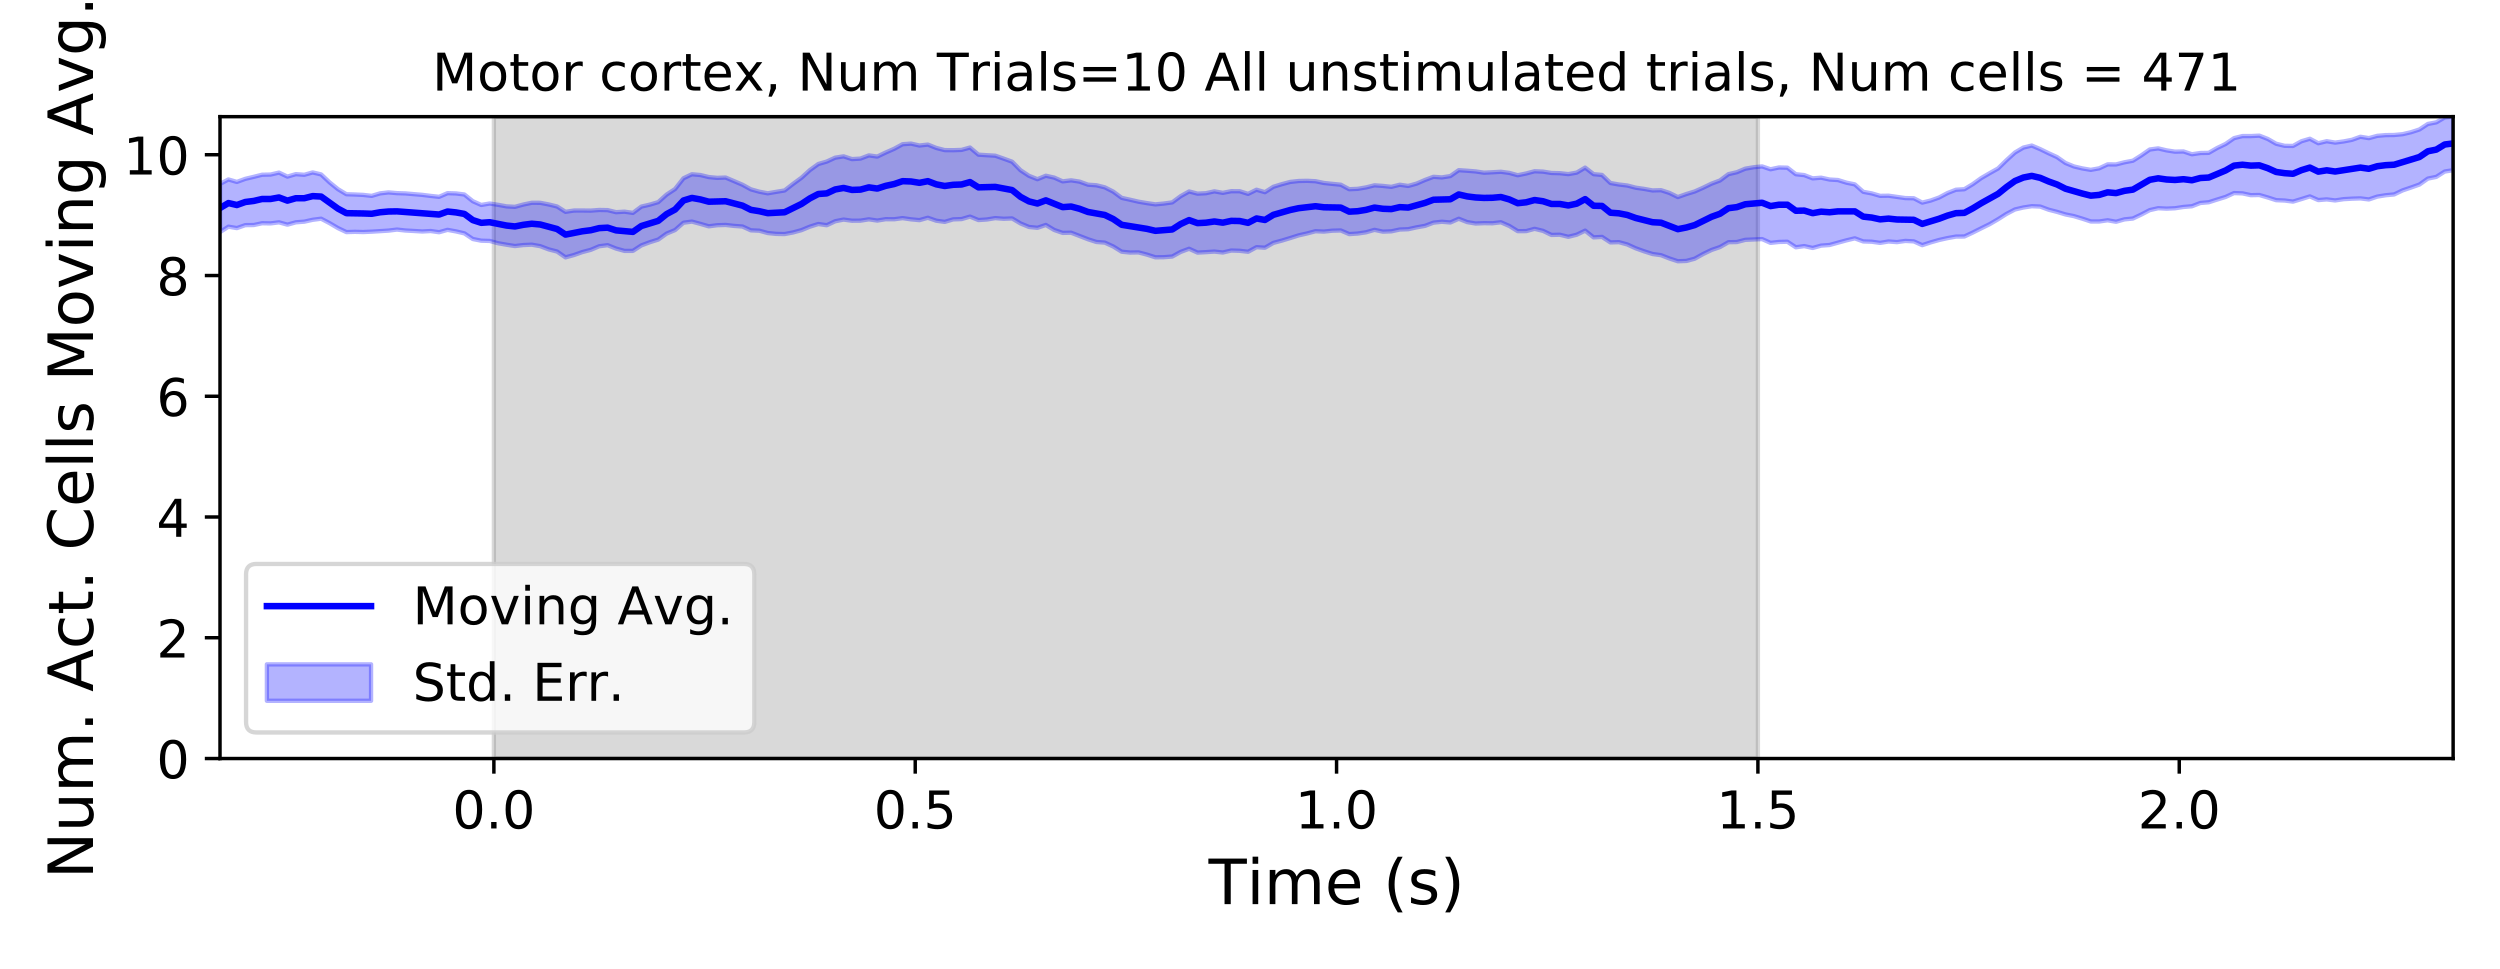 <?xml version="1.0" encoding="utf-8" standalone="no"?>
<!DOCTYPE svg PUBLIC "-//W3C//DTD SVG 1.1//EN"
  "http://www.w3.org/Graphics/SVG/1.1/DTD/svg11.dtd">
<!-- Created with matplotlib (https://matplotlib.org/) -->
<svg height="223.2pt" version="1.1" viewBox="0 0 576 223.2" width="576pt" xmlns="http://www.w3.org/2000/svg" xmlns:xlink="http://www.w3.org/1999/xlink">
 <defs>
  <style type="text/css">
*{stroke-linecap:butt;stroke-linejoin:round;}
  </style>
 </defs>
 <g id="figure_1">
  <g id="patch_1">
   <path d="M 0 223.2 
L 576 223.2 
L 576 0 
L 0 0 
z
" style="fill:#ffffff;"/>
  </g>
  <g id="axes_1">
   <g id="patch_2">
    <path d="M 50.69 174.76 
L 565.2 174.76 
L 565.2 26.88 
L 50.69 26.88 
z
" style="fill:#ffffff;"/>
   </g>
   <g id="PolyCollection_1">
    <defs>
     <path d="M 113.79 -48.44 
L 113.79 -196.32 
L 405.022 -196.32 
L 405.022 -48.44 
L 405.022 -48.44 
L 113.79 -48.44 
z
" id="m9a2952bf9f" style="stroke:#808080;stroke-opacity:0.3;"/>
    </defs>
    <g clip-path="url(#pdf426ad2d2)">
     <use style="fill:#808080;fill-opacity:0.3;stroke:#808080;stroke-opacity:0.3;" x="0" xlink:href="#m9a2952bf9f" y="223.2"/>
    </g>
   </g>
   <g id="PolyCollection_2">
    <defs>
     <path d="M 50.69 -180.813 
L 50.69 -169.724 
L 52.632 -170.977 
L 54.573 -170.645 
L 56.515 -171.326 
L 58.456 -171.35 
L 60.398 -171.767 
L 62.339 -171.729 
L 64.281 -171.974 
L 66.222 -171.437 
L 68.164 -171.979 
L 70.105 -172.129 
L 72.047 -172.559 
L 73.989 -172.81 
L 75.93 -171.788 
L 77.872 -170.647 
L 79.813 -169.723 
L 81.755 -169.785 
L 83.696 -169.738 
L 85.638 -169.824 
L 87.579 -169.943 
L 89.521 -170.067 
L 91.462 -170.306 
L 93.404 -170.089 
L 95.346 -169.982 
L 97.287 -169.865 
L 99.229 -169.971 
L 101.17 -169.694 
L 103.112 -170.24 
L 105.053 -169.885 
L 106.995 -169.433 
L 108.936 -168.132 
L 110.878 -167.744 
L 112.82 -167.688 
L 114.761 -167.156 
L 116.703 -166.816 
L 118.644 -166.507 
L 120.586 -166.74 
L 122.527 -166.823 
L 124.469 -166.483 
L 126.41 -165.744 
L 128.352 -165.245 
L 130.293 -163.902 
L 132.235 -164.437 
L 134.177 -165.126 
L 136.118 -165.638 
L 138.06 -166.463 
L 140.001 -166.709 
L 141.943 -165.93 
L 143.884 -165.393 
L 145.826 -165.399 
L 147.767 -166.66 
L 149.709 -167.39 
L 151.65 -167.998 
L 153.592 -169.384 
L 155.534 -170.193 
L 157.475 -171.887 
L 159.417 -172.145 
L 161.358 -171.623 
L 163.3 -171.053 
L 165.241 -171.309 
L 167.183 -171.371 
L 169.124 -171.15 
L 171.066 -171.011 
L 173.007 -170.129 
L 174.949 -170.045 
L 176.891 -169.51 
L 178.832 -169.312 
L 180.774 -169.273 
L 182.715 -169.641 
L 184.657 -170.172 
L 186.598 -170.977 
L 188.54 -171.591 
L 190.481 -171.306 
L 192.423 -172.221 
L 194.364 -172.608 
L 196.306 -172.342 
L 198.248 -172.36 
L 200.189 -172.667 
L 202.131 -172.38 
L 204.072 -172.699 
L 206.014 -172.682 
L 207.955 -172.944 
L 209.897 -172.664 
L 211.838 -172.479 
L 213.78 -173.028 
L 215.722 -172.344 
L 217.663 -172.079 
L 219.605 -172.654 
L 221.546 -172.723 
L 223.488 -173.295 
L 225.429 -172.499 
L 227.371 -172.626 
L 229.312 -172.946 
L 231.254 -172.793 
L 233.195 -172.873 
L 235.137 -171.713 
L 237.079 -170.907 
L 239.02 -170.712 
L 240.962 -171.373 
L 242.903 -170.208 
L 244.845 -169.541 
L 246.786 -169.581 
L 248.728 -168.835 
L 250.669 -168.078 
L 252.611 -167.449 
L 254.552 -167.301 
L 256.494 -166.408 
L 258.436 -165.207 
L 260.377 -165.011 
L 262.319 -165.045 
L 264.26 -164.537 
L 266.202 -163.918 
L 268.143 -163.94 
L 270.085 -164.092 
L 272.026 -165.161 
L 273.968 -165.884 
L 275.909 -164.998 
L 277.851 -165.107 
L 279.793 -165.233 
L 281.734 -165.021 
L 283.676 -165.477 
L 285.617 -165.414 
L 287.559 -165.192 
L 289.5 -166.249 
L 291.442 -166.122 
L 293.383 -167.241 
L 295.325 -167.758 
L 297.266 -168.35 
L 299.208 -168.97 
L 301.15 -169.411 
L 303.091 -169.926 
L 305.033 -169.841 
L 306.974 -170.047 
L 308.916 -170.101 
L 310.857 -169.263 
L 312.799 -169.387 
L 314.74 -169.681 
L 316.682 -170.24 
L 318.624 -169.824 
L 320.565 -169.9 
L 322.507 -170.316 
L 324.448 -170.39 
L 326.39 -170.819 
L 328.331 -171.161 
L 330.273 -171.901 
L 332.214 -172.108 
L 334.156 -171.938 
L 336.097 -172.802 
L 338.039 -172.03 
L 339.981 -171.702 
L 341.922 -171.783 
L 343.864 -171.756 
L 345.805 -171.988 
L 347.747 -171.139 
L 349.688 -169.937 
L 351.63 -169.951 
L 353.571 -170.479 
L 355.513 -170.007 
L 357.454 -169.068 
L 359.396 -169.116 
L 361.338 -168.636 
L 363.279 -169.123 
L 365.221 -170.061 
L 367.162 -168.507 
L 369.104 -168.618 
L 371.045 -167.347 
L 372.987 -167.408 
L 374.928 -166.878 
L 376.87 -165.992 
L 378.811 -165.295 
L 380.753 -164.675 
L 382.695 -164.407 
L 384.636 -163.648 
L 386.578 -163.004 
L 388.519 -163.076 
L 390.461 -163.594 
L 392.402 -164.674 
L 394.344 -165.61 
L 396.285 -166.277 
L 398.227 -167.394 
L 400.168 -167.432 
L 402.11 -167.94 
L 404.052 -168.025 
L 405.993 -168.114 
L 407.935 -167.242 
L 409.876 -167.454 
L 411.818 -167.503 
L 413.759 -166.227 
L 415.701 -166.498 
L 417.642 -166.066 
L 419.584 -166.608 
L 421.526 -166.752 
L 423.467 -167.288 
L 425.409 -167.821 
L 427.35 -168.288 
L 429.292 -167.57 
L 431.233 -167.508 
L 433.175 -167.24 
L 435.116 -167.559 
L 437.058 -167.416 
L 438.999 -167.692 
L 440.941 -167.588 
L 442.883 -166.715 
L 444.824 -167.353 
L 446.766 -167.908 
L 448.707 -168.34 
L 450.649 -168.688 
L 452.59 -168.709 
L 454.532 -169.621 
L 456.473 -170.597 
L 458.415 -171.552 
L 460.356 -172.69 
L 462.298 -173.919 
L 464.24 -174.935 
L 466.181 -175.391 
L 468.123 -175.69 
L 470.064 -175.606 
L 472.006 -174.886 
L 473.947 -174.382 
L 475.889 -173.795 
L 477.83 -173.403 
L 479.772 -172.817 
L 481.713 -172.174 
L 483.655 -172.168 
L 485.597 -172.445 
L 487.538 -172.106 
L 489.48 -172.658 
L 491.421 -172.85 
L 493.363 -173.776 
L 495.304 -174.788 
L 497.246 -175.227 
L 499.187 -175.129 
L 501.129 -175.217 
L 503.07 -175.516 
L 505.012 -175.678 
L 506.954 -176.432 
L 508.895 -176.601 
L 510.837 -177.225 
L 512.778 -177.824 
L 514.72 -178.713 
L 516.661 -178.648 
L 518.603 -178.23 
L 520.544 -178.273 
L 522.486 -177.707 
L 524.428 -177.08 
L 526.369 -176.997 
L 528.311 -176.752 
L 530.252 -177.339 
L 532.194 -177.947 
L 534.135 -177.101 
L 536.077 -177.259 
L 538.018 -177.02 
L 539.96 -177.313 
L 541.901 -177.426 
L 543.843 -177.489 
L 545.785 -177.249 
L 547.726 -177.901 
L 549.668 -178.217 
L 551.609 -178.401 
L 553.551 -179.329 
L 555.492 -179.988 
L 557.434 -180.679 
L 559.375 -182.051 
L 561.317 -182.443 
L 563.258 -183.677 
L 565.2 -183.985 
L 565.2 -196.32 
L 565.2 -196.32 
L 563.258 -196.142 
L 561.317 -195.011 
L 559.375 -194.637 
L 557.434 -193.366 
L 555.492 -192.736 
L 553.551 -192.282 
L 551.609 -192.097 
L 549.668 -192.073 
L 547.726 -191.902 
L 545.785 -191.372 
L 543.843 -191.688 
L 541.901 -190.986 
L 539.96 -190.612 
L 538.018 -190.349 
L 536.077 -190.666 
L 534.135 -190.198 
L 532.194 -191.23 
L 530.252 -190.655 
L 528.311 -189.573 
L 526.369 -189.607 
L 524.428 -190.08 
L 522.486 -191.191 
L 520.544 -191.947 
L 518.603 -191.851 
L 516.661 -191.851 
L 514.72 -191.369 
L 512.778 -190.031 
L 510.837 -189.1 
L 508.895 -187.985 
L 506.954 -187.946 
L 505.012 -187.657 
L 503.07 -188.306 
L 501.129 -188.256 
L 499.187 -188.553 
L 497.246 -189.012 
L 495.304 -188.755 
L 493.363 -187.403 
L 491.421 -186.172 
L 489.48 -185.808 
L 487.538 -185.317 
L 485.597 -185.326 
L 483.655 -184.42 
L 481.713 -184.066 
L 479.772 -184.397 
L 477.83 -184.854 
L 475.889 -185.645 
L 473.947 -187.006 
L 472.006 -187.893 
L 470.064 -188.841 
L 468.123 -189.662 
L 466.181 -189.196 
L 464.24 -188.052 
L 462.298 -186.286 
L 460.356 -184.385 
L 458.415 -183.297 
L 456.473 -182.166 
L 454.532 -180.777 
L 452.59 -179.603 
L 450.649 -179.485 
L 448.707 -178.72 
L 446.766 -177.69 
L 444.824 -176.994 
L 442.883 -176.519 
L 440.941 -177.524 
L 438.999 -177.559 
L 437.058 -177.835 
L 435.116 -178.11 
L 433.175 -178.08 
L 431.233 -178.648 
L 429.292 -179.003 
L 427.35 -180.719 
L 425.409 -181.116 
L 423.467 -181.719 
L 421.526 -181.838 
L 419.584 -182.26 
L 417.642 -182.107 
L 415.701 -182.857 
L 413.759 -183.059 
L 411.818 -184.564 
L 409.876 -184.613 
L 407.935 -184.199 
L 405.993 -184.857 
L 404.052 -184.668 
L 402.11 -184.335 
L 400.168 -183.522 
L 398.227 -183.073 
L 396.285 -181.617 
L 394.344 -180.893 
L 392.402 -179.951 
L 390.461 -179.084 
L 388.519 -178.488 
L 386.578 -177.796 
L 384.636 -178.752 
L 382.695 -179.383 
L 380.753 -179.324 
L 378.811 -179.678 
L 376.87 -179.955 
L 374.928 -180.46 
L 372.987 -180.694 
L 371.045 -181.034 
L 369.104 -182.893 
L 367.162 -183.074 
L 365.221 -184.58 
L 363.279 -183.431 
L 361.338 -183.083 
L 359.396 -183.299 
L 357.454 -183.347 
L 355.513 -183.66 
L 353.571 -183.744 
L 351.63 -183.229 
L 349.688 -182.825 
L 347.747 -183.363 
L 345.805 -183.627 
L 343.864 -183.511 
L 341.922 -183.414 
L 339.981 -183.704 
L 338.039 -183.863 
L 336.097 -183.995 
L 334.156 -182.633 
L 332.214 -182.324 
L 330.273 -182.462 
L 328.331 -181.74 
L 326.39 -180.901 
L 324.448 -180.356 
L 322.507 -180.638 
L 320.565 -180.15 
L 318.624 -180.365 
L 316.682 -180.506 
L 314.74 -180.022 
L 312.799 -179.69 
L 310.857 -179.605 
L 308.916 -180.645 
L 306.974 -180.837 
L 305.033 -181.044 
L 303.091 -181.446 
L 301.15 -181.543 
L 299.208 -181.498 
L 297.266 -181.283 
L 295.325 -180.762 
L 293.383 -180.166 
L 291.442 -178.92 
L 289.5 -179.489 
L 287.559 -178.529 
L 285.617 -179.142 
L 283.676 -179.148 
L 281.734 -178.769 
L 279.793 -179.114 
L 277.851 -178.683 
L 275.909 -178.584 
L 273.968 -179.089 
L 272.026 -178.003 
L 270.085 -176.569 
L 268.143 -176.304 
L 266.202 -176.116 
L 264.26 -176.402 
L 262.319 -176.729 
L 260.377 -177.18 
L 258.436 -177.61 
L 256.494 -179.052 
L 254.552 -180.036 
L 252.611 -180.515 
L 250.669 -180.651 
L 248.728 -181.355 
L 246.786 -181.651 
L 244.845 -181.413 
L 242.903 -182.277 
L 240.962 -182.711 
L 239.02 -181.912 
L 237.079 -182.69 
L 235.137 -183.971 
L 233.195 -185.941 
L 231.254 -186.647 
L 229.312 -187.328 
L 227.371 -187.44 
L 225.429 -187.567 
L 223.488 -189.205 
L 221.546 -188.664 
L 219.605 -188.594 
L 217.663 -188.612 
L 215.722 -189.113 
L 213.78 -189.889 
L 211.838 -189.673 
L 209.897 -190.114 
L 207.955 -189.973 
L 206.014 -188.913 
L 204.072 -188.062 
L 202.131 -187.13 
L 200.189 -187.399 
L 198.248 -186.662 
L 196.306 -186.541 
L 194.364 -187.179 
L 192.423 -186.871 
L 190.481 -185.977 
L 188.54 -185.414 
L 186.598 -184.012 
L 184.657 -182.243 
L 182.715 -180.827 
L 180.774 -179.316 
L 178.832 -178.999 
L 176.891 -178.662 
L 174.949 -179.031 
L 173.007 -179.573 
L 171.066 -180.639 
L 169.124 -181.473 
L 167.183 -182.296 
L 165.241 -182.219 
L 163.3 -182.406 
L 161.358 -182.878 
L 159.417 -183.052 
L 157.475 -182.128 
L 155.534 -179.649 
L 153.592 -178.371 
L 151.65 -176.627 
L 149.709 -176.053 
L 147.767 -175.6 
L 145.826 -174.149 
L 143.884 -174.433 
L 141.943 -174.314 
L 140.001 -174.786 
L 138.06 -174.824 
L 136.118 -174.675 
L 134.177 -174.699 
L 132.235 -174.693 
L 130.293 -174.394 
L 128.352 -175.625 
L 126.41 -176.099 
L 124.469 -176.473 
L 122.527 -176.481 
L 120.586 -176.077 
L 118.644 -175.545 
L 116.703 -175.653 
L 114.761 -176.009 
L 112.82 -176.311 
L 110.878 -175.977 
L 108.936 -176.841 
L 106.995 -178.391 
L 105.053 -178.635 
L 103.112 -178.697 
L 101.17 -177.852 
L 99.229 -178.062 
L 97.287 -178.307 
L 95.346 -178.468 
L 93.404 -178.64 
L 91.462 -178.701 
L 89.521 -178.871 
L 87.579 -178.647 
L 85.638 -178.07 
L 83.696 -178.295 
L 81.755 -178.387 
L 79.813 -178.449 
L 77.872 -179.612 
L 75.93 -181.184 
L 73.989 -183.013 
L 72.047 -183.473 
L 70.105 -182.929 
L 68.164 -183.079 
L 66.222 -182.508 
L 64.281 -183.432 
L 62.339 -182.982 
L 60.398 -182.943 
L 58.456 -182.456 
L 56.515 -181.993 
L 54.573 -181.283 
L 52.632 -181.855 
L 50.69 -180.813 
z
" id="m775ab24b37" style="stroke:#0000ff;stroke-opacity:0.3;"/>
    </defs>
    <g clip-path="url(#pdf426ad2d2)">
     <use style="fill:#0000ff;fill-opacity:0.3;stroke:#0000ff;stroke-opacity:0.3;" x="0" xlink:href="#m775ab24b37" y="223.2"/>
    </g>
   </g>
   <g id="matplotlib.axis_1">
    <g id="xtick_1">
     <g id="line2d_1">
      <defs>
       <path d="M 0 0 
L 0 3.5 
" id="m4948fd3331" style="stroke:#000000;stroke-width:0.8;"/>
      </defs>
      <g>
       <use style="stroke:#000000;stroke-width:0.8;" x="113.79" xlink:href="#m4948fd3331" y="174.76"/>
      </g>
     </g>
     <g id="text_1">
      <!-- 0.0 -->
      <defs>
       <path d="M 31.781 66.406 
Q 24.172 66.406 20.328 58.906 
Q 16.5 51.422 16.5 36.375 
Q 16.5 21.391 20.328 13.891 
Q 24.172 6.391 31.781 6.391 
Q 39.453 6.391 43.281 13.891 
Q 47.125 21.391 47.125 36.375 
Q 47.125 51.422 43.281 58.906 
Q 39.453 66.406 31.781 66.406 
z
M 31.781 74.219 
Q 44.047 74.219 50.516 64.516 
Q 56.984 54.828 56.984 36.375 
Q 56.984 17.969 50.516 8.266 
Q 44.047 -1.422 31.781 -1.422 
Q 19.531 -1.422 13.062 8.266 
Q 6.594 17.969 6.594 36.375 
Q 6.594 54.828 13.062 64.516 
Q 19.531 74.219 31.781 74.219 
z
" id="DejaVuSans-48"/>
       <path d="M 10.688 12.406 
L 21 12.406 
L 21 0 
L 10.688 0 
z
" id="DejaVuSans-46"/>
      </defs>
      <g transform="translate(104.248 190.878)scale(0.12 -0.12)">
       <use xlink:href="#DejaVuSans-48"/>
       <use x="63.623" xlink:href="#DejaVuSans-46"/>
       <use x="95.41" xlink:href="#DejaVuSans-48"/>
      </g>
     </g>
    </g>
    <g id="xtick_2">
     <g id="line2d_2">
      <g>
       <use style="stroke:#000000;stroke-width:0.8;" x="210.868" xlink:href="#m4948fd3331" y="174.76"/>
      </g>
     </g>
     <g id="text_2">
      <!-- 0.5 -->
      <defs>
       <path d="M 10.797 72.906 
L 49.516 72.906 
L 49.516 64.594 
L 19.828 64.594 
L 19.828 46.734 
Q 21.969 47.469 24.109 47.828 
Q 26.266 48.188 28.422 48.188 
Q 40.625 48.188 47.75 41.5 
Q 54.891 34.812 54.891 23.391 
Q 54.891 11.625 47.562 5.094 
Q 40.234 -1.422 26.906 -1.422 
Q 22.312 -1.422 17.547 -0.641 
Q 12.797 0.141 7.719 1.703 
L 7.719 11.625 
Q 12.109 9.234 16.797 8.062 
Q 21.484 6.891 26.703 6.891 
Q 35.156 6.891 40.078 11.328 
Q 45.016 15.766 45.016 23.391 
Q 45.016 31 40.078 35.438 
Q 35.156 39.891 26.703 39.891 
Q 22.75 39.891 18.812 39.016 
Q 14.891 38.141 10.797 36.281 
z
" id="DejaVuSans-53"/>
      </defs>
      <g transform="translate(201.326 190.878)scale(0.12 -0.12)">
       <use xlink:href="#DejaVuSans-48"/>
       <use x="63.623" xlink:href="#DejaVuSans-46"/>
       <use x="95.41" xlink:href="#DejaVuSans-53"/>
      </g>
     </g>
    </g>
    <g id="xtick_3">
     <g id="line2d_3">
      <g>
       <use style="stroke:#000000;stroke-width:0.8;" x="307.945" xlink:href="#m4948fd3331" y="174.76"/>
      </g>
     </g>
     <g id="text_3">
      <!-- 1.0 -->
      <defs>
       <path d="M 12.406 8.297 
L 28.516 8.297 
L 28.516 63.922 
L 10.984 60.406 
L 10.984 69.391 
L 28.422 72.906 
L 38.281 72.906 
L 38.281 8.297 
L 54.391 8.297 
L 54.391 0 
L 12.406 0 
z
" id="DejaVuSans-49"/>
      </defs>
      <g transform="translate(298.403 190.878)scale(0.12 -0.12)">
       <use xlink:href="#DejaVuSans-49"/>
       <use x="63.623" xlink:href="#DejaVuSans-46"/>
       <use x="95.41" xlink:href="#DejaVuSans-48"/>
      </g>
     </g>
    </g>
    <g id="xtick_4">
     <g id="line2d_4">
      <g>
       <use style="stroke:#000000;stroke-width:0.8;" x="405.022" xlink:href="#m4948fd3331" y="174.76"/>
      </g>
     </g>
     <g id="text_4">
      <!-- 1.5 -->
      <g transform="translate(395.48 190.878)scale(0.12 -0.12)">
       <use xlink:href="#DejaVuSans-49"/>
       <use x="63.623" xlink:href="#DejaVuSans-46"/>
       <use x="95.41" xlink:href="#DejaVuSans-53"/>
      </g>
     </g>
    </g>
    <g id="xtick_5">
     <g id="line2d_5">
      <g>
       <use style="stroke:#000000;stroke-width:0.8;" x="502.1" xlink:href="#m4948fd3331" y="174.76"/>
      </g>
     </g>
     <g id="text_5">
      <!-- 2.0 -->
      <defs>
       <path d="M 19.188 8.297 
L 53.609 8.297 
L 53.609 0 
L 7.328 0 
L 7.328 8.297 
Q 12.938 14.109 22.625 23.891 
Q 32.328 33.688 34.812 36.531 
Q 39.547 41.844 41.422 45.531 
Q 43.312 49.219 43.312 52.781 
Q 43.312 58.594 39.234 62.25 
Q 35.156 65.922 28.609 65.922 
Q 23.969 65.922 18.812 64.312 
Q 13.672 62.703 7.812 59.422 
L 7.812 69.391 
Q 13.766 71.781 18.938 73 
Q 24.125 74.219 28.422 74.219 
Q 39.75 74.219 46.484 68.547 
Q 53.219 62.891 53.219 53.422 
Q 53.219 48.922 51.531 44.891 
Q 49.859 40.875 45.406 35.406 
Q 44.188 33.984 37.641 27.219 
Q 31.109 20.453 19.188 8.297 
z
" id="DejaVuSans-50"/>
      </defs>
      <g transform="translate(492.558 190.878)scale(0.12 -0.12)">
       <use xlink:href="#DejaVuSans-50"/>
       <use x="63.623" xlink:href="#DejaVuSans-46"/>
       <use x="95.41" xlink:href="#DejaVuSans-48"/>
      </g>
     </g>
    </g>
    <g id="text_6">
     <!-- Time (s) -->
     <defs>
      <path d="M -0.297 72.906 
L 61.375 72.906 
L 61.375 64.594 
L 35.5 64.594 
L 35.5 0 
L 25.594 0 
L 25.594 64.594 
L -0.297 64.594 
z
" id="DejaVuSans-84"/>
      <path d="M 9.422 54.688 
L 18.406 54.688 
L 18.406 0 
L 9.422 0 
z
M 9.422 75.984 
L 18.406 75.984 
L 18.406 64.594 
L 9.422 64.594 
z
" id="DejaVuSans-105"/>
      <path d="M 52 44.188 
Q 55.375 50.25 60.062 53.125 
Q 64.75 56 71.094 56 
Q 79.641 56 84.281 50.016 
Q 88.922 44.047 88.922 33.016 
L 88.922 0 
L 79.891 0 
L 79.891 32.719 
Q 79.891 40.578 77.094 44.375 
Q 74.312 48.188 68.609 48.188 
Q 61.625 48.188 57.562 43.547 
Q 53.516 38.922 53.516 30.906 
L 53.516 0 
L 44.484 0 
L 44.484 32.719 
Q 44.484 40.625 41.703 44.406 
Q 38.922 48.188 33.109 48.188 
Q 26.219 48.188 22.156 43.531 
Q 18.109 38.875 18.109 30.906 
L 18.109 0 
L 9.078 0 
L 9.078 54.688 
L 18.109 54.688 
L 18.109 46.188 
Q 21.188 51.219 25.484 53.609 
Q 29.781 56 35.688 56 
Q 41.656 56 45.828 52.969 
Q 50 49.953 52 44.188 
z
" id="DejaVuSans-109"/>
      <path d="M 56.203 29.594 
L 56.203 25.203 
L 14.891 25.203 
Q 15.484 15.922 20.484 11.062 
Q 25.484 6.203 34.422 6.203 
Q 39.594 6.203 44.453 7.469 
Q 49.312 8.734 54.109 11.281 
L 54.109 2.781 
Q 49.266 0.734 44.188 -0.344 
Q 39.109 -1.422 33.891 -1.422 
Q 20.797 -1.422 13.156 6.188 
Q 5.516 13.812 5.516 26.812 
Q 5.516 40.234 12.766 48.109 
Q 20.016 56 32.328 56 
Q 43.359 56 49.781 48.891 
Q 56.203 41.797 56.203 29.594 
z
M 47.219 32.234 
Q 47.125 39.594 43.094 43.984 
Q 39.062 48.391 32.422 48.391 
Q 24.906 48.391 20.391 44.141 
Q 15.875 39.891 15.188 32.172 
z
" id="DejaVuSans-101"/>
      <path id="DejaVuSans-32"/>
      <path d="M 31 75.875 
Q 24.469 64.656 21.281 53.656 
Q 18.109 42.672 18.109 31.391 
Q 18.109 20.125 21.312 9.062 
Q 24.516 -2 31 -13.188 
L 23.188 -13.188 
Q 15.875 -1.703 12.234 9.375 
Q 8.594 20.453 8.594 31.391 
Q 8.594 42.281 12.203 53.312 
Q 15.828 64.359 23.188 75.875 
z
" id="DejaVuSans-40"/>
      <path d="M 44.281 53.078 
L 44.281 44.578 
Q 40.484 46.531 36.375 47.5 
Q 32.281 48.484 27.875 48.484 
Q 21.188 48.484 17.844 46.438 
Q 14.5 44.391 14.5 40.281 
Q 14.5 37.156 16.891 35.375 
Q 19.281 33.594 26.516 31.984 
L 29.594 31.297 
Q 39.156 29.25 43.188 25.516 
Q 47.219 21.781 47.219 15.094 
Q 47.219 7.469 41.188 3.016 
Q 35.156 -1.422 24.609 -1.422 
Q 20.219 -1.422 15.453 -0.562 
Q 10.688 0.297 5.422 2 
L 5.422 11.281 
Q 10.406 8.688 15.234 7.391 
Q 20.062 6.109 24.812 6.109 
Q 31.156 6.109 34.562 8.281 
Q 37.984 10.453 37.984 14.406 
Q 37.984 18.062 35.516 20.016 
Q 33.062 21.969 24.703 23.781 
L 21.578 24.516 
Q 13.234 26.266 9.516 29.906 
Q 5.812 33.547 5.812 39.891 
Q 5.812 47.609 11.281 51.797 
Q 16.75 56 26.812 56 
Q 31.781 56 36.172 55.266 
Q 40.578 54.547 44.281 53.078 
z
" id="DejaVuSans-115"/>
      <path d="M 8.016 75.875 
L 15.828 75.875 
Q 23.141 64.359 26.781 53.312 
Q 30.422 42.281 30.422 31.391 
Q 30.422 20.453 26.781 9.375 
Q 23.141 -1.703 15.828 -13.188 
L 8.016 -13.188 
Q 14.5 -2 17.703 9.062 
Q 20.906 20.125 20.906 31.391 
Q 20.906 42.672 17.703 53.656 
Q 14.5 64.656 8.016 75.875 
z
" id="DejaVuSans-41"/>
     </defs>
     <g transform="translate(278.45 208.315)scale(0.144 -0.144)">
      <use xlink:href="#DejaVuSans-84"/>
      <use x="61.037" xlink:href="#DejaVuSans-105"/>
      <use x="88.82" xlink:href="#DejaVuSans-109"/>
      <use x="186.232" xlink:href="#DejaVuSans-101"/>
      <use x="247.756" xlink:href="#DejaVuSans-32"/>
      <use x="279.543" xlink:href="#DejaVuSans-40"/>
      <use x="318.557" xlink:href="#DejaVuSans-115"/>
      <use x="370.656" xlink:href="#DejaVuSans-41"/>
     </g>
    </g>
   </g>
   <g id="matplotlib.axis_2">
    <g id="ytick_1">
     <g id="line2d_6">
      <defs>
       <path d="M 0 0 
L -3.5 0 
" id="m40f9403d17" style="stroke:#000000;stroke-width:0.8;"/>
      </defs>
      <g>
       <use style="stroke:#000000;stroke-width:0.8;" x="50.69" xlink:href="#m40f9403d17" y="174.76"/>
      </g>
     </g>
     <g id="text_7">
      <!-- 0 -->
      <g transform="translate(36.055 179.319)scale(0.12 -0.12)">
       <use xlink:href="#DejaVuSans-48"/>
      </g>
     </g>
    </g>
    <g id="ytick_2">
     <g id="line2d_7">
      <g>
       <use style="stroke:#000000;stroke-width:0.8;" x="50.69" xlink:href="#m40f9403d17" y="146.939"/>
      </g>
     </g>
     <g id="text_8">
      <!-- 2 -->
      <g transform="translate(36.055 151.498)scale(0.12 -0.12)">
       <use xlink:href="#DejaVuSans-50"/>
      </g>
     </g>
    </g>
    <g id="ytick_3">
     <g id="line2d_8">
      <g>
       <use style="stroke:#000000;stroke-width:0.8;" x="50.69" xlink:href="#m40f9403d17" y="119.118"/>
      </g>
     </g>
     <g id="text_9">
      <!-- 4 -->
      <defs>
       <path d="M 37.797 64.312 
L 12.891 25.391 
L 37.797 25.391 
z
M 35.203 72.906 
L 47.609 72.906 
L 47.609 25.391 
L 58.016 25.391 
L 58.016 17.188 
L 47.609 17.188 
L 47.609 0 
L 37.797 0 
L 37.797 17.188 
L 4.891 17.188 
L 4.891 26.703 
z
" id="DejaVuSans-52"/>
      </defs>
      <g transform="translate(36.055 123.677)scale(0.12 -0.12)">
       <use xlink:href="#DejaVuSans-52"/>
      </g>
     </g>
    </g>
    <g id="ytick_4">
     <g id="line2d_9">
      <g>
       <use style="stroke:#000000;stroke-width:0.8;" x="50.69" xlink:href="#m40f9403d17" y="91.297"/>
      </g>
     </g>
     <g id="text_10">
      <!-- 6 -->
      <defs>
       <path d="M 33.016 40.375 
Q 26.375 40.375 22.484 35.828 
Q 18.609 31.297 18.609 23.391 
Q 18.609 15.531 22.484 10.953 
Q 26.375 6.391 33.016 6.391 
Q 39.656 6.391 43.531 10.953 
Q 47.406 15.531 47.406 23.391 
Q 47.406 31.297 43.531 35.828 
Q 39.656 40.375 33.016 40.375 
z
M 52.594 71.297 
L 52.594 62.312 
Q 48.875 64.062 45.094 64.984 
Q 41.312 65.922 37.594 65.922 
Q 27.828 65.922 22.672 59.328 
Q 17.531 52.734 16.797 39.406 
Q 19.672 43.656 24.016 45.922 
Q 28.375 48.188 33.594 48.188 
Q 44.578 48.188 50.953 41.516 
Q 57.328 34.859 57.328 23.391 
Q 57.328 12.156 50.688 5.359 
Q 44.047 -1.422 33.016 -1.422 
Q 20.359 -1.422 13.672 8.266 
Q 6.984 17.969 6.984 36.375 
Q 6.984 53.656 15.188 63.938 
Q 23.391 74.219 37.203 74.219 
Q 40.922 74.219 44.703 73.484 
Q 48.484 72.75 52.594 71.297 
z
" id="DejaVuSans-54"/>
      </defs>
      <g transform="translate(36.055 95.856)scale(0.12 -0.12)">
       <use xlink:href="#DejaVuSans-54"/>
      </g>
     </g>
    </g>
    <g id="ytick_5">
     <g id="line2d_10">
      <g>
       <use style="stroke:#000000;stroke-width:0.8;" x="50.69" xlink:href="#m40f9403d17" y="63.476"/>
      </g>
     </g>
     <g id="text_11">
      <!-- 8 -->
      <defs>
       <path d="M 31.781 34.625 
Q 24.75 34.625 20.719 30.859 
Q 16.703 27.094 16.703 20.516 
Q 16.703 13.922 20.719 10.156 
Q 24.75 6.391 31.781 6.391 
Q 38.812 6.391 42.859 10.172 
Q 46.922 13.969 46.922 20.516 
Q 46.922 27.094 42.891 30.859 
Q 38.875 34.625 31.781 34.625 
z
M 21.922 38.812 
Q 15.578 40.375 12.031 44.719 
Q 8.5 49.078 8.5 55.328 
Q 8.5 64.062 14.719 69.141 
Q 20.953 74.219 31.781 74.219 
Q 42.672 74.219 48.875 69.141 
Q 55.078 64.062 55.078 55.328 
Q 55.078 49.078 51.531 44.719 
Q 48 40.375 41.703 38.812 
Q 48.828 37.156 52.797 32.312 
Q 56.781 27.484 56.781 20.516 
Q 56.781 9.906 50.312 4.234 
Q 43.844 -1.422 31.781 -1.422 
Q 19.734 -1.422 13.25 4.234 
Q 6.781 9.906 6.781 20.516 
Q 6.781 27.484 10.781 32.312 
Q 14.797 37.156 21.922 38.812 
z
M 18.312 54.391 
Q 18.312 48.734 21.844 45.562 
Q 25.391 42.391 31.781 42.391 
Q 38.141 42.391 41.719 45.562 
Q 45.312 48.734 45.312 54.391 
Q 45.312 60.062 41.719 63.234 
Q 38.141 66.406 31.781 66.406 
Q 25.391 66.406 21.844 63.234 
Q 18.312 60.062 18.312 54.391 
z
" id="DejaVuSans-56"/>
      </defs>
      <g transform="translate(36.055 68.035)scale(0.12 -0.12)">
       <use xlink:href="#DejaVuSans-56"/>
      </g>
     </g>
    </g>
    <g id="ytick_6">
     <g id="line2d_11">
      <g>
       <use style="stroke:#000000;stroke-width:0.8;" x="50.69" xlink:href="#m40f9403d17" y="35.656"/>
      </g>
     </g>
     <g id="text_12">
      <!-- 10 -->
      <g transform="translate(28.42 40.215)scale(0.12 -0.12)">
       <use xlink:href="#DejaVuSans-49"/>
       <use x="63.623" xlink:href="#DejaVuSans-48"/>
      </g>
     </g>
    </g>
    <g id="text_13">
     <!-- Num. Act. Cells Moving Avg. -->
     <defs>
      <path d="M 9.812 72.906 
L 23.094 72.906 
L 55.422 11.922 
L 55.422 72.906 
L 64.984 72.906 
L 64.984 0 
L 51.703 0 
L 19.391 60.984 
L 19.391 0 
L 9.812 0 
z
" id="DejaVuSans-78"/>
      <path d="M 8.5 21.578 
L 8.5 54.688 
L 17.484 54.688 
L 17.484 21.922 
Q 17.484 14.156 20.5 10.266 
Q 23.531 6.391 29.594 6.391 
Q 36.859 6.391 41.078 11.031 
Q 45.312 15.672 45.312 23.688 
L 45.312 54.688 
L 54.297 54.688 
L 54.297 0 
L 45.312 0 
L 45.312 8.406 
Q 42.047 3.422 37.719 1 
Q 33.406 -1.422 27.688 -1.422 
Q 18.266 -1.422 13.375 4.438 
Q 8.5 10.297 8.5 21.578 
z
M 31.109 56 
z
" id="DejaVuSans-117"/>
      <path d="M 34.188 63.188 
L 20.797 26.906 
L 47.609 26.906 
z
M 28.609 72.906 
L 39.797 72.906 
L 67.578 0 
L 57.328 0 
L 50.688 18.703 
L 17.828 18.703 
L 11.188 0 
L 0.781 0 
z
" id="DejaVuSans-65"/>
      <path d="M 48.781 52.594 
L 48.781 44.188 
Q 44.969 46.297 41.141 47.344 
Q 37.312 48.391 33.406 48.391 
Q 24.656 48.391 19.812 42.844 
Q 14.984 37.312 14.984 27.297 
Q 14.984 17.281 19.812 11.734 
Q 24.656 6.203 33.406 6.203 
Q 37.312 6.203 41.141 7.25 
Q 44.969 8.297 48.781 10.406 
L 48.781 2.094 
Q 45.016 0.344 40.984 -0.531 
Q 36.969 -1.422 32.422 -1.422 
Q 20.062 -1.422 12.781 6.344 
Q 5.516 14.109 5.516 27.297 
Q 5.516 40.672 12.859 48.328 
Q 20.219 56 33.016 56 
Q 37.156 56 41.109 55.141 
Q 45.062 54.297 48.781 52.594 
z
" id="DejaVuSans-99"/>
      <path d="M 18.312 70.219 
L 18.312 54.688 
L 36.812 54.688 
L 36.812 47.703 
L 18.312 47.703 
L 18.312 18.016 
Q 18.312 11.328 20.141 9.422 
Q 21.969 7.516 27.594 7.516 
L 36.812 7.516 
L 36.812 0 
L 27.594 0 
Q 17.188 0 13.234 3.875 
Q 9.281 7.766 9.281 18.016 
L 9.281 47.703 
L 2.688 47.703 
L 2.688 54.688 
L 9.281 54.688 
L 9.281 70.219 
z
" id="DejaVuSans-116"/>
      <path d="M 64.406 67.281 
L 64.406 56.891 
Q 59.422 61.531 53.781 63.812 
Q 48.141 66.109 41.797 66.109 
Q 29.297 66.109 22.656 58.469 
Q 16.016 50.828 16.016 36.375 
Q 16.016 21.969 22.656 14.328 
Q 29.297 6.688 41.797 6.688 
Q 48.141 6.688 53.781 8.984 
Q 59.422 11.281 64.406 15.922 
L 64.406 5.609 
Q 59.234 2.094 53.438 0.328 
Q 47.656 -1.422 41.219 -1.422 
Q 24.656 -1.422 15.125 8.703 
Q 5.609 18.844 5.609 36.375 
Q 5.609 53.953 15.125 64.078 
Q 24.656 74.219 41.219 74.219 
Q 47.75 74.219 53.531 72.484 
Q 59.328 70.75 64.406 67.281 
z
" id="DejaVuSans-67"/>
      <path d="M 9.422 75.984 
L 18.406 75.984 
L 18.406 0 
L 9.422 0 
z
" id="DejaVuSans-108"/>
      <path d="M 9.812 72.906 
L 24.516 72.906 
L 43.109 23.297 
L 61.812 72.906 
L 76.516 72.906 
L 76.516 0 
L 66.891 0 
L 66.891 64.016 
L 48.094 14.016 
L 38.188 14.016 
L 19.391 64.016 
L 19.391 0 
L 9.812 0 
z
" id="DejaVuSans-77"/>
      <path d="M 30.609 48.391 
Q 23.391 48.391 19.188 42.75 
Q 14.984 37.109 14.984 27.297 
Q 14.984 17.484 19.156 11.844 
Q 23.344 6.203 30.609 6.203 
Q 37.797 6.203 41.984 11.859 
Q 46.188 17.531 46.188 27.297 
Q 46.188 37.016 41.984 42.703 
Q 37.797 48.391 30.609 48.391 
z
M 30.609 56 
Q 42.328 56 49.016 48.375 
Q 55.719 40.766 55.719 27.297 
Q 55.719 13.875 49.016 6.219 
Q 42.328 -1.422 30.609 -1.422 
Q 18.844 -1.422 12.172 6.219 
Q 5.516 13.875 5.516 27.297 
Q 5.516 40.766 12.172 48.375 
Q 18.844 56 30.609 56 
z
" id="DejaVuSans-111"/>
      <path d="M 2.984 54.688 
L 12.5 54.688 
L 29.594 8.797 
L 46.688 54.688 
L 56.203 54.688 
L 35.688 0 
L 23.484 0 
z
" id="DejaVuSans-118"/>
      <path d="M 54.891 33.016 
L 54.891 0 
L 45.906 0 
L 45.906 32.719 
Q 45.906 40.484 42.875 44.328 
Q 39.844 48.188 33.797 48.188 
Q 26.516 48.188 22.312 43.547 
Q 18.109 38.922 18.109 30.906 
L 18.109 0 
L 9.078 0 
L 9.078 54.688 
L 18.109 54.688 
L 18.109 46.188 
Q 21.344 51.125 25.703 53.562 
Q 30.078 56 35.797 56 
Q 45.219 56 50.047 50.172 
Q 54.891 44.344 54.891 33.016 
z
" id="DejaVuSans-110"/>
      <path d="M 45.406 27.984 
Q 45.406 37.75 41.375 43.109 
Q 37.359 48.484 30.078 48.484 
Q 22.859 48.484 18.828 43.109 
Q 14.797 37.75 14.797 27.984 
Q 14.797 18.266 18.828 12.891 
Q 22.859 7.516 30.078 7.516 
Q 37.359 7.516 41.375 12.891 
Q 45.406 18.266 45.406 27.984 
z
M 54.391 6.781 
Q 54.391 -7.172 48.188 -13.984 
Q 42 -20.797 29.203 -20.797 
Q 24.469 -20.797 20.266 -20.094 
Q 16.062 -19.391 12.109 -17.922 
L 12.109 -9.188 
Q 16.062 -11.328 19.922 -12.344 
Q 23.781 -13.375 27.781 -13.375 
Q 36.625 -13.375 41.016 -8.766 
Q 45.406 -4.156 45.406 5.172 
L 45.406 9.625 
Q 42.625 4.781 38.281 2.391 
Q 33.938 0 27.875 0 
Q 17.828 0 11.672 7.656 
Q 5.516 15.328 5.516 27.984 
Q 5.516 40.672 11.672 48.328 
Q 17.828 56 27.875 56 
Q 33.938 56 38.281 53.609 
Q 42.625 51.219 45.406 46.391 
L 45.406 54.688 
L 54.391 54.688 
z
" id="DejaVuSans-103"/>
     </defs>
     <g transform="translate(21.425 202.481)rotate(-90)scale(0.144 -0.144)">
      <use xlink:href="#DejaVuSans-78"/>
      <use x="74.805" xlink:href="#DejaVuSans-117"/>
      <use x="138.184" xlink:href="#DejaVuSans-109"/>
      <use x="235.596" xlink:href="#DejaVuSans-46"/>
      <use x="267.383" xlink:href="#DejaVuSans-32"/>
      <use x="299.17" xlink:href="#DejaVuSans-65"/>
      <use x="367.562" xlink:href="#DejaVuSans-99"/>
      <use x="422.543" xlink:href="#DejaVuSans-116"/>
      <use x="461.752" xlink:href="#DejaVuSans-46"/>
      <use x="493.539" xlink:href="#DejaVuSans-32"/>
      <use x="525.326" xlink:href="#DejaVuSans-67"/>
      <use x="595.15" xlink:href="#DejaVuSans-101"/>
      <use x="656.674" xlink:href="#DejaVuSans-108"/>
      <use x="684.457" xlink:href="#DejaVuSans-108"/>
      <use x="712.24" xlink:href="#DejaVuSans-115"/>
      <use x="764.34" xlink:href="#DejaVuSans-32"/>
      <use x="796.127" xlink:href="#DejaVuSans-77"/>
      <use x="882.406" xlink:href="#DejaVuSans-111"/>
      <use x="943.588" xlink:href="#DejaVuSans-118"/>
      <use x="1002.768" xlink:href="#DejaVuSans-105"/>
      <use x="1030.551" xlink:href="#DejaVuSans-110"/>
      <use x="1093.93" xlink:href="#DejaVuSans-103"/>
      <use x="1157.406" xlink:href="#DejaVuSans-32"/>
      <use x="1189.193" xlink:href="#DejaVuSans-65"/>
      <use x="1257.523" xlink:href="#DejaVuSans-118"/>
      <use x="1316.703" xlink:href="#DejaVuSans-103"/>
      <use x="1380.18" xlink:href="#DejaVuSans-46"/>
     </g>
    </g>
   </g>
   <g id="line2d_12">
    <path clip-path="url(#pdf426ad2d2)" d="M 50.69 47.931 
L 52.632 46.784 
L 54.573 47.236 
L 56.515 46.54 
L 58.456 46.297 
L 60.398 45.845 
L 62.339 45.845 
L 64.281 45.497 
L 66.222 46.227 
L 68.164 45.671 
L 70.105 45.671 
L 72.047 45.184 
L 73.989 45.288 
L 77.872 48.071 
L 79.813 49.114 
L 83.696 49.183 
L 85.638 49.253 
L 87.579 48.905 
L 89.521 48.731 
L 91.462 48.697 
L 101.17 49.427 
L 103.112 48.731 
L 105.053 48.94 
L 106.995 49.288 
L 108.936 50.714 
L 110.878 51.34 
L 112.82 51.2 
L 116.703 51.966 
L 118.644 52.174 
L 120.586 51.792 
L 122.527 51.548 
L 124.469 51.722 
L 128.352 52.765 
L 130.293 54.052 
L 134.177 53.287 
L 136.118 53.044 
L 138.06 52.557 
L 140.001 52.452 
L 141.943 53.078 
L 145.826 53.426 
L 147.767 52.07 
L 151.65 50.887 
L 153.592 49.323 
L 155.534 48.279 
L 157.475 46.193 
L 159.417 45.601 
L 161.358 45.949 
L 163.3 46.471 
L 167.183 46.367 
L 171.066 47.375 
L 173.007 48.349 
L 174.949 48.662 
L 176.891 49.114 
L 180.774 48.905 
L 184.657 46.993 
L 186.598 45.706 
L 188.54 44.697 
L 190.481 44.558 
L 192.423 43.654 
L 194.364 43.306 
L 196.306 43.758 
L 198.248 43.689 
L 200.189 43.167 
L 202.131 43.445 
L 204.072 42.819 
L 206.014 42.402 
L 207.955 41.741 
L 209.897 41.811 
L 211.838 42.124 
L 213.78 41.741 
L 215.722 42.472 
L 217.663 42.854 
L 219.605 42.576 
L 221.546 42.506 
L 223.488 41.95 
L 225.429 43.167 
L 229.312 43.063 
L 233.195 43.793 
L 235.137 45.358 
L 237.079 46.401 
L 239.02 46.888 
L 240.962 46.158 
L 244.845 47.723 
L 246.786 47.584 
L 248.728 48.105 
L 250.669 48.836 
L 254.552 49.531 
L 256.494 50.47 
L 258.436 51.792 
L 264.26 52.731 
L 266.202 53.183 
L 270.085 52.87 
L 272.026 51.618 
L 273.968 50.714 
L 275.909 51.409 
L 277.851 51.305 
L 279.793 51.027 
L 281.734 51.305 
L 283.676 50.887 
L 285.617 50.922 
L 287.559 51.34 
L 289.5 50.331 
L 291.442 50.679 
L 293.383 49.496 
L 297.266 48.384 
L 299.208 47.966 
L 303.091 47.514 
L 305.033 47.758 
L 308.916 47.827 
L 310.857 48.766 
L 312.799 48.662 
L 314.74 48.349 
L 316.682 47.827 
L 318.624 48.105 
L 320.565 48.175 
L 322.507 47.723 
L 324.448 47.827 
L 328.331 46.749 
L 330.273 46.019 
L 334.156 45.914 
L 336.097 44.802 
L 338.039 45.254 
L 339.981 45.497 
L 341.922 45.601 
L 343.864 45.567 
L 345.805 45.393 
L 347.747 45.949 
L 349.688 46.819 
L 351.63 46.61 
L 353.571 46.088 
L 355.513 46.367 
L 357.454 46.993 
L 359.396 46.993 
L 361.338 47.34 
L 363.279 46.923 
L 365.221 45.88 
L 367.162 47.41 
L 369.104 47.445 
L 371.045 49.01 
L 372.987 49.149 
L 374.928 49.531 
L 376.87 50.227 
L 380.753 51.2 
L 382.695 51.305 
L 386.578 52.8 
L 388.519 52.418 
L 390.461 51.861 
L 394.344 49.948 
L 396.285 49.253 
L 398.227 47.966 
L 400.168 47.723 
L 402.11 47.062 
L 405.993 46.714 
L 407.935 47.479 
L 409.876 47.166 
L 411.818 47.166 
L 413.759 48.557 
L 415.701 48.523 
L 417.642 49.114 
L 419.584 48.766 
L 421.526 48.905 
L 423.467 48.697 
L 427.35 48.697 
L 429.292 49.914 
L 431.233 50.122 
L 433.175 50.54 
L 435.116 50.366 
L 437.058 50.574 
L 440.941 50.644 
L 442.883 51.583 
L 446.766 50.401 
L 448.707 49.67 
L 450.649 49.114 
L 452.59 49.044 
L 454.532 48.001 
L 456.473 46.819 
L 460.356 44.663 
L 462.298 43.098 
L 464.24 41.707 
L 466.181 40.907 
L 468.123 40.524 
L 470.064 40.976 
L 472.006 41.811 
L 473.947 42.506 
L 475.889 43.48 
L 479.772 44.593 
L 481.713 45.08 
L 483.655 44.906 
L 485.597 44.315 
L 487.538 44.489 
L 489.48 43.967 
L 491.421 43.689 
L 495.304 41.428 
L 497.246 41.081 
L 499.187 41.359 
L 501.129 41.463 
L 503.07 41.289 
L 505.012 41.533 
L 506.954 41.011 
L 508.895 40.907 
L 512.778 39.272 
L 514.72 38.159 
L 516.661 37.951 
L 518.603 38.159 
L 520.544 38.09 
L 522.486 38.751 
L 524.428 39.62 
L 526.369 39.898 
L 528.311 40.037 
L 530.252 39.203 
L 532.194 38.611 
L 534.135 39.55 
L 536.077 39.237 
L 538.018 39.516 
L 543.843 38.611 
L 545.785 38.89 
L 547.726 38.298 
L 549.668 38.055 
L 551.609 37.951 
L 557.434 36.177 
L 559.375 34.856 
L 561.317 34.473 
L 563.258 33.291 
L 565.2 33.047 
L 565.2 33.047 
" style="fill:none;stroke:#0000ff;stroke-linecap:square;stroke-width:1.5;"/>
   </g>
   <g id="patch_3">
    <path d="M 50.69 174.76 
L 50.69 26.88 
" style="fill:none;stroke:#000000;stroke-linecap:square;stroke-linejoin:miter;stroke-width:0.8;"/>
   </g>
   <g id="patch_4">
    <path d="M 565.2 174.76 
L 565.2 26.88 
" style="fill:none;stroke:#000000;stroke-linecap:square;stroke-linejoin:miter;stroke-width:0.8;"/>
   </g>
   <g id="patch_5">
    <path d="M 50.69 174.76 
L 565.2 174.76 
" style="fill:none;stroke:#000000;stroke-linecap:square;stroke-linejoin:miter;stroke-width:0.8;"/>
   </g>
   <g id="patch_6">
    <path d="M 50.69 26.88 
L 565.2 26.88 
" style="fill:none;stroke:#000000;stroke-linecap:square;stroke-linejoin:miter;stroke-width:0.8;"/>
   </g>
   <g id="text_14">
    <!-- Motor cortex, Num Trials=10 All unstimulated trials, Num cells = 471 -->
    <defs>
     <path d="M 41.109 46.297 
Q 39.594 47.172 37.812 47.578 
Q 36.031 48 33.891 48 
Q 26.266 48 22.188 43.047 
Q 18.109 38.094 18.109 28.812 
L 18.109 0 
L 9.078 0 
L 9.078 54.688 
L 18.109 54.688 
L 18.109 46.188 
Q 20.953 51.172 25.484 53.578 
Q 30.031 56 36.531 56 
Q 37.453 56 38.578 55.875 
Q 39.703 55.766 41.062 55.516 
z
" id="DejaVuSans-114"/>
     <path d="M 54.891 54.688 
L 35.109 28.078 
L 55.906 0 
L 45.312 0 
L 29.391 21.484 
L 13.484 0 
L 2.875 0 
L 24.125 28.609 
L 4.688 54.688 
L 15.281 54.688 
L 29.781 35.203 
L 44.281 54.688 
z
" id="DejaVuSans-120"/>
     <path d="M 11.719 12.406 
L 22.016 12.406 
L 22.016 4 
L 14.016 -11.625 
L 7.719 -11.625 
L 11.719 4 
z
" id="DejaVuSans-44"/>
     <path d="M 34.281 27.484 
Q 23.391 27.484 19.188 25 
Q 14.984 22.516 14.984 16.5 
Q 14.984 11.719 18.141 8.906 
Q 21.297 6.109 26.703 6.109 
Q 34.188 6.109 38.703 11.406 
Q 43.219 16.703 43.219 25.484 
L 43.219 27.484 
z
M 52.203 31.203 
L 52.203 0 
L 43.219 0 
L 43.219 8.297 
Q 40.141 3.328 35.547 0.953 
Q 30.953 -1.422 24.312 -1.422 
Q 15.922 -1.422 10.953 3.297 
Q 6 8.016 6 15.922 
Q 6 25.141 12.172 29.828 
Q 18.359 34.516 30.609 34.516 
L 43.219 34.516 
L 43.219 35.406 
Q 43.219 41.609 39.141 45 
Q 35.062 48.391 27.688 48.391 
Q 23 48.391 18.547 47.266 
Q 14.109 46.141 10.016 43.891 
L 10.016 52.203 
Q 14.938 54.109 19.578 55.047 
Q 24.219 56 28.609 56 
Q 40.484 56 46.344 49.844 
Q 52.203 43.703 52.203 31.203 
z
" id="DejaVuSans-97"/>
     <path d="M 10.594 45.406 
L 73.188 45.406 
L 73.188 37.203 
L 10.594 37.203 
z
M 10.594 25.484 
L 73.188 25.484 
L 73.188 17.188 
L 10.594 17.188 
z
" id="DejaVuSans-61"/>
     <path d="M 45.406 46.391 
L 45.406 75.984 
L 54.391 75.984 
L 54.391 0 
L 45.406 0 
L 45.406 8.203 
Q 42.578 3.328 38.25 0.953 
Q 33.938 -1.422 27.875 -1.422 
Q 17.969 -1.422 11.734 6.484 
Q 5.516 14.406 5.516 27.297 
Q 5.516 40.188 11.734 48.094 
Q 17.969 56 27.875 56 
Q 33.938 56 38.25 53.625 
Q 42.578 51.266 45.406 46.391 
z
M 14.797 27.297 
Q 14.797 17.391 18.875 11.75 
Q 22.953 6.109 30.078 6.109 
Q 37.203 6.109 41.297 11.75 
Q 45.406 17.391 45.406 27.297 
Q 45.406 37.203 41.297 42.844 
Q 37.203 48.484 30.078 48.484 
Q 22.953 48.484 18.875 42.844 
Q 14.797 37.203 14.797 27.297 
z
" id="DejaVuSans-100"/>
     <path d="M 8.203 72.906 
L 55.078 72.906 
L 55.078 68.703 
L 28.609 0 
L 18.312 0 
L 43.219 64.594 
L 8.203 64.594 
z
" id="DejaVuSans-55"/>
    </defs>
    <g transform="translate(99.588 20.88)scale(0.12 -0.12)">
     <use xlink:href="#DejaVuSans-77"/>
     <use x="86.279" xlink:href="#DejaVuSans-111"/>
     <use x="147.461" xlink:href="#DejaVuSans-116"/>
     <use x="186.67" xlink:href="#DejaVuSans-111"/>
     <use x="247.852" xlink:href="#DejaVuSans-114"/>
     <use x="288.965" xlink:href="#DejaVuSans-32"/>
     <use x="320.752" xlink:href="#DejaVuSans-99"/>
     <use x="375.732" xlink:href="#DejaVuSans-111"/>
     <use x="436.914" xlink:href="#DejaVuSans-114"/>
     <use x="478.027" xlink:href="#DejaVuSans-116"/>
     <use x="517.236" xlink:href="#DejaVuSans-101"/>
     <use x="578.744" xlink:href="#DejaVuSans-120"/>
     <use x="637.924" xlink:href="#DejaVuSans-44"/>
     <use x="669.711" xlink:href="#DejaVuSans-32"/>
     <use x="701.498" xlink:href="#DejaVuSans-78"/>
     <use x="776.303" xlink:href="#DejaVuSans-117"/>
     <use x="839.682" xlink:href="#DejaVuSans-109"/>
     <use x="937.094" xlink:href="#DejaVuSans-32"/>
     <use x="968.881" xlink:href="#DejaVuSans-84"/>
     <use x="1029.746" xlink:href="#DejaVuSans-114"/>
     <use x="1070.859" xlink:href="#DejaVuSans-105"/>
     <use x="1098.643" xlink:href="#DejaVuSans-97"/>
     <use x="1159.922" xlink:href="#DejaVuSans-108"/>
     <use x="1187.705" xlink:href="#DejaVuSans-115"/>
     <use x="1239.805" xlink:href="#DejaVuSans-61"/>
     <use x="1323.594" xlink:href="#DejaVuSans-49"/>
     <use x="1387.217" xlink:href="#DejaVuSans-48"/>
     <use x="1450.84" xlink:href="#DejaVuSans-32"/>
     <use x="1482.627" xlink:href="#DejaVuSans-65"/>
     <use x="1551.035" xlink:href="#DejaVuSans-108"/>
     <use x="1578.818" xlink:href="#DejaVuSans-108"/>
     <use x="1606.602" xlink:href="#DejaVuSans-32"/>
     <use x="1638.389" xlink:href="#DejaVuSans-117"/>
     <use x="1701.768" xlink:href="#DejaVuSans-110"/>
     <use x="1765.146" xlink:href="#DejaVuSans-115"/>
     <use x="1817.246" xlink:href="#DejaVuSans-116"/>
     <use x="1856.455" xlink:href="#DejaVuSans-105"/>
     <use x="1884.238" xlink:href="#DejaVuSans-109"/>
     <use x="1981.65" xlink:href="#DejaVuSans-117"/>
     <use x="2045.029" xlink:href="#DejaVuSans-108"/>
     <use x="2072.812" xlink:href="#DejaVuSans-97"/>
     <use x="2134.092" xlink:href="#DejaVuSans-116"/>
     <use x="2173.301" xlink:href="#DejaVuSans-101"/>
     <use x="2234.824" xlink:href="#DejaVuSans-100"/>
     <use x="2298.301" xlink:href="#DejaVuSans-32"/>
     <use x="2330.088" xlink:href="#DejaVuSans-116"/>
     <use x="2369.297" xlink:href="#DejaVuSans-114"/>
     <use x="2410.41" xlink:href="#DejaVuSans-105"/>
     <use x="2438.193" xlink:href="#DejaVuSans-97"/>
     <use x="2499.473" xlink:href="#DejaVuSans-108"/>
     <use x="2527.256" xlink:href="#DejaVuSans-115"/>
     <use x="2579.355" xlink:href="#DejaVuSans-44"/>
     <use x="2611.143" xlink:href="#DejaVuSans-32"/>
     <use x="2642.93" xlink:href="#DejaVuSans-78"/>
     <use x="2717.734" xlink:href="#DejaVuSans-117"/>
     <use x="2781.113" xlink:href="#DejaVuSans-109"/>
     <use x="2878.525" xlink:href="#DejaVuSans-32"/>
     <use x="2910.312" xlink:href="#DejaVuSans-99"/>
     <use x="2965.293" xlink:href="#DejaVuSans-101"/>
     <use x="3026.816" xlink:href="#DejaVuSans-108"/>
     <use x="3054.6" xlink:href="#DejaVuSans-108"/>
     <use x="3082.383" xlink:href="#DejaVuSans-115"/>
     <use x="3134.482" xlink:href="#DejaVuSans-32"/>
     <use x="3166.27" xlink:href="#DejaVuSans-61"/>
     <use x="3250.059" xlink:href="#DejaVuSans-32"/>
     <use x="3281.846" xlink:href="#DejaVuSans-52"/>
     <use x="3345.469" xlink:href="#DejaVuSans-55"/>
     <use x="3409.092" xlink:href="#DejaVuSans-49"/>
    </g>
   </g>
   <g id="legend_1">
    <g id="patch_7">
     <path d="M 59.09 168.76 
L 171.393 168.76 
Q 173.793 168.76 173.793 166.36 
L 173.793 132.333 
Q 173.793 129.933 171.393 129.933 
L 59.09 129.933 
Q 56.69 129.933 56.69 132.333 
L 56.69 166.36 
Q 56.69 168.76 59.09 168.76 
z
" style="fill:#ffffff;opacity:0.8;stroke:#cccccc;stroke-linejoin:miter;"/>
    </g>
    <g id="line2d_13">
     <path d="M 61.49 139.651 
L 85.49 139.651 
" style="fill:none;stroke:#0000ff;stroke-linecap:square;stroke-width:1.5;"/>
    </g>
    <g id="line2d_14"/>
    <g id="text_15">
     <!-- Moving Avg. -->
     <g transform="translate(95.09 143.851)scale(0.12 -0.12)">
      <use xlink:href="#DejaVuSans-77"/>
      <use x="86.279" xlink:href="#DejaVuSans-111"/>
      <use x="147.461" xlink:href="#DejaVuSans-118"/>
      <use x="206.641" xlink:href="#DejaVuSans-105"/>
      <use x="234.424" xlink:href="#DejaVuSans-110"/>
      <use x="297.803" xlink:href="#DejaVuSans-103"/>
      <use x="361.279" xlink:href="#DejaVuSans-32"/>
      <use x="393.066" xlink:href="#DejaVuSans-65"/>
      <use x="461.396" xlink:href="#DejaVuSans-118"/>
      <use x="520.576" xlink:href="#DejaVuSans-103"/>
      <use x="584.053" xlink:href="#DejaVuSans-46"/>
     </g>
    </g>
    <g id="patch_8">
     <path d="M 61.49 161.464 
L 85.49 161.464 
L 85.49 153.064 
L 61.49 153.064 
z
" style="fill:#0000ff;opacity:0.3;stroke:#0000ff;stroke-linejoin:miter;"/>
    </g>
    <g id="text_16">
     <!-- Std. Err. -->
     <defs>
      <path d="M 53.516 70.516 
L 53.516 60.891 
Q 47.906 63.578 42.922 64.891 
Q 37.938 66.219 33.297 66.219 
Q 25.25 66.219 20.875 63.094 
Q 16.5 59.969 16.5 54.203 
Q 16.5 49.359 19.406 46.891 
Q 22.312 44.438 30.422 42.922 
L 36.375 41.703 
Q 47.406 39.594 52.656 34.297 
Q 57.906 29 57.906 20.125 
Q 57.906 9.516 50.797 4.047 
Q 43.703 -1.422 29.984 -1.422 
Q 24.812 -1.422 18.969 -0.25 
Q 13.141 0.922 6.891 3.219 
L 6.891 13.375 
Q 12.891 10.016 18.656 8.297 
Q 24.422 6.594 29.984 6.594 
Q 38.422 6.594 43.016 9.906 
Q 47.609 13.234 47.609 19.391 
Q 47.609 24.75 44.312 27.781 
Q 41.016 30.812 33.5 32.328 
L 27.484 33.5 
Q 16.453 35.688 11.516 40.375 
Q 6.594 45.062 6.594 53.422 
Q 6.594 63.094 13.406 68.656 
Q 20.219 74.219 32.172 74.219 
Q 37.312 74.219 42.625 73.281 
Q 47.953 72.359 53.516 70.516 
z
" id="DejaVuSans-83"/>
      <path d="M 9.812 72.906 
L 55.906 72.906 
L 55.906 64.594 
L 19.672 64.594 
L 19.672 43.016 
L 54.391 43.016 
L 54.391 34.719 
L 19.672 34.719 
L 19.672 8.297 
L 56.781 8.297 
L 56.781 0 
L 9.812 0 
z
" id="DejaVuSans-69"/>
     </defs>
     <g transform="translate(95.09 161.464)scale(0.12 -0.12)">
      <use xlink:href="#DejaVuSans-83"/>
      <use x="63.477" xlink:href="#DejaVuSans-116"/>
      <use x="102.686" xlink:href="#DejaVuSans-100"/>
      <use x="166.162" xlink:href="#DejaVuSans-46"/>
      <use x="197.949" xlink:href="#DejaVuSans-32"/>
      <use x="229.736" xlink:href="#DejaVuSans-69"/>
      <use x="292.92" xlink:href="#DejaVuSans-114"/>
      <use x="334.018" xlink:href="#DejaVuSans-114"/>
      <use x="374.99" xlink:href="#DejaVuSans-46"/>
     </g>
    </g>
   </g>
  </g>
 </g>
 <defs>
  <clipPath id="pdf426ad2d2">
   <rect height="147.88" width="514.51" x="50.69" y="26.88"/>
  </clipPath>
 </defs>
</svg>
